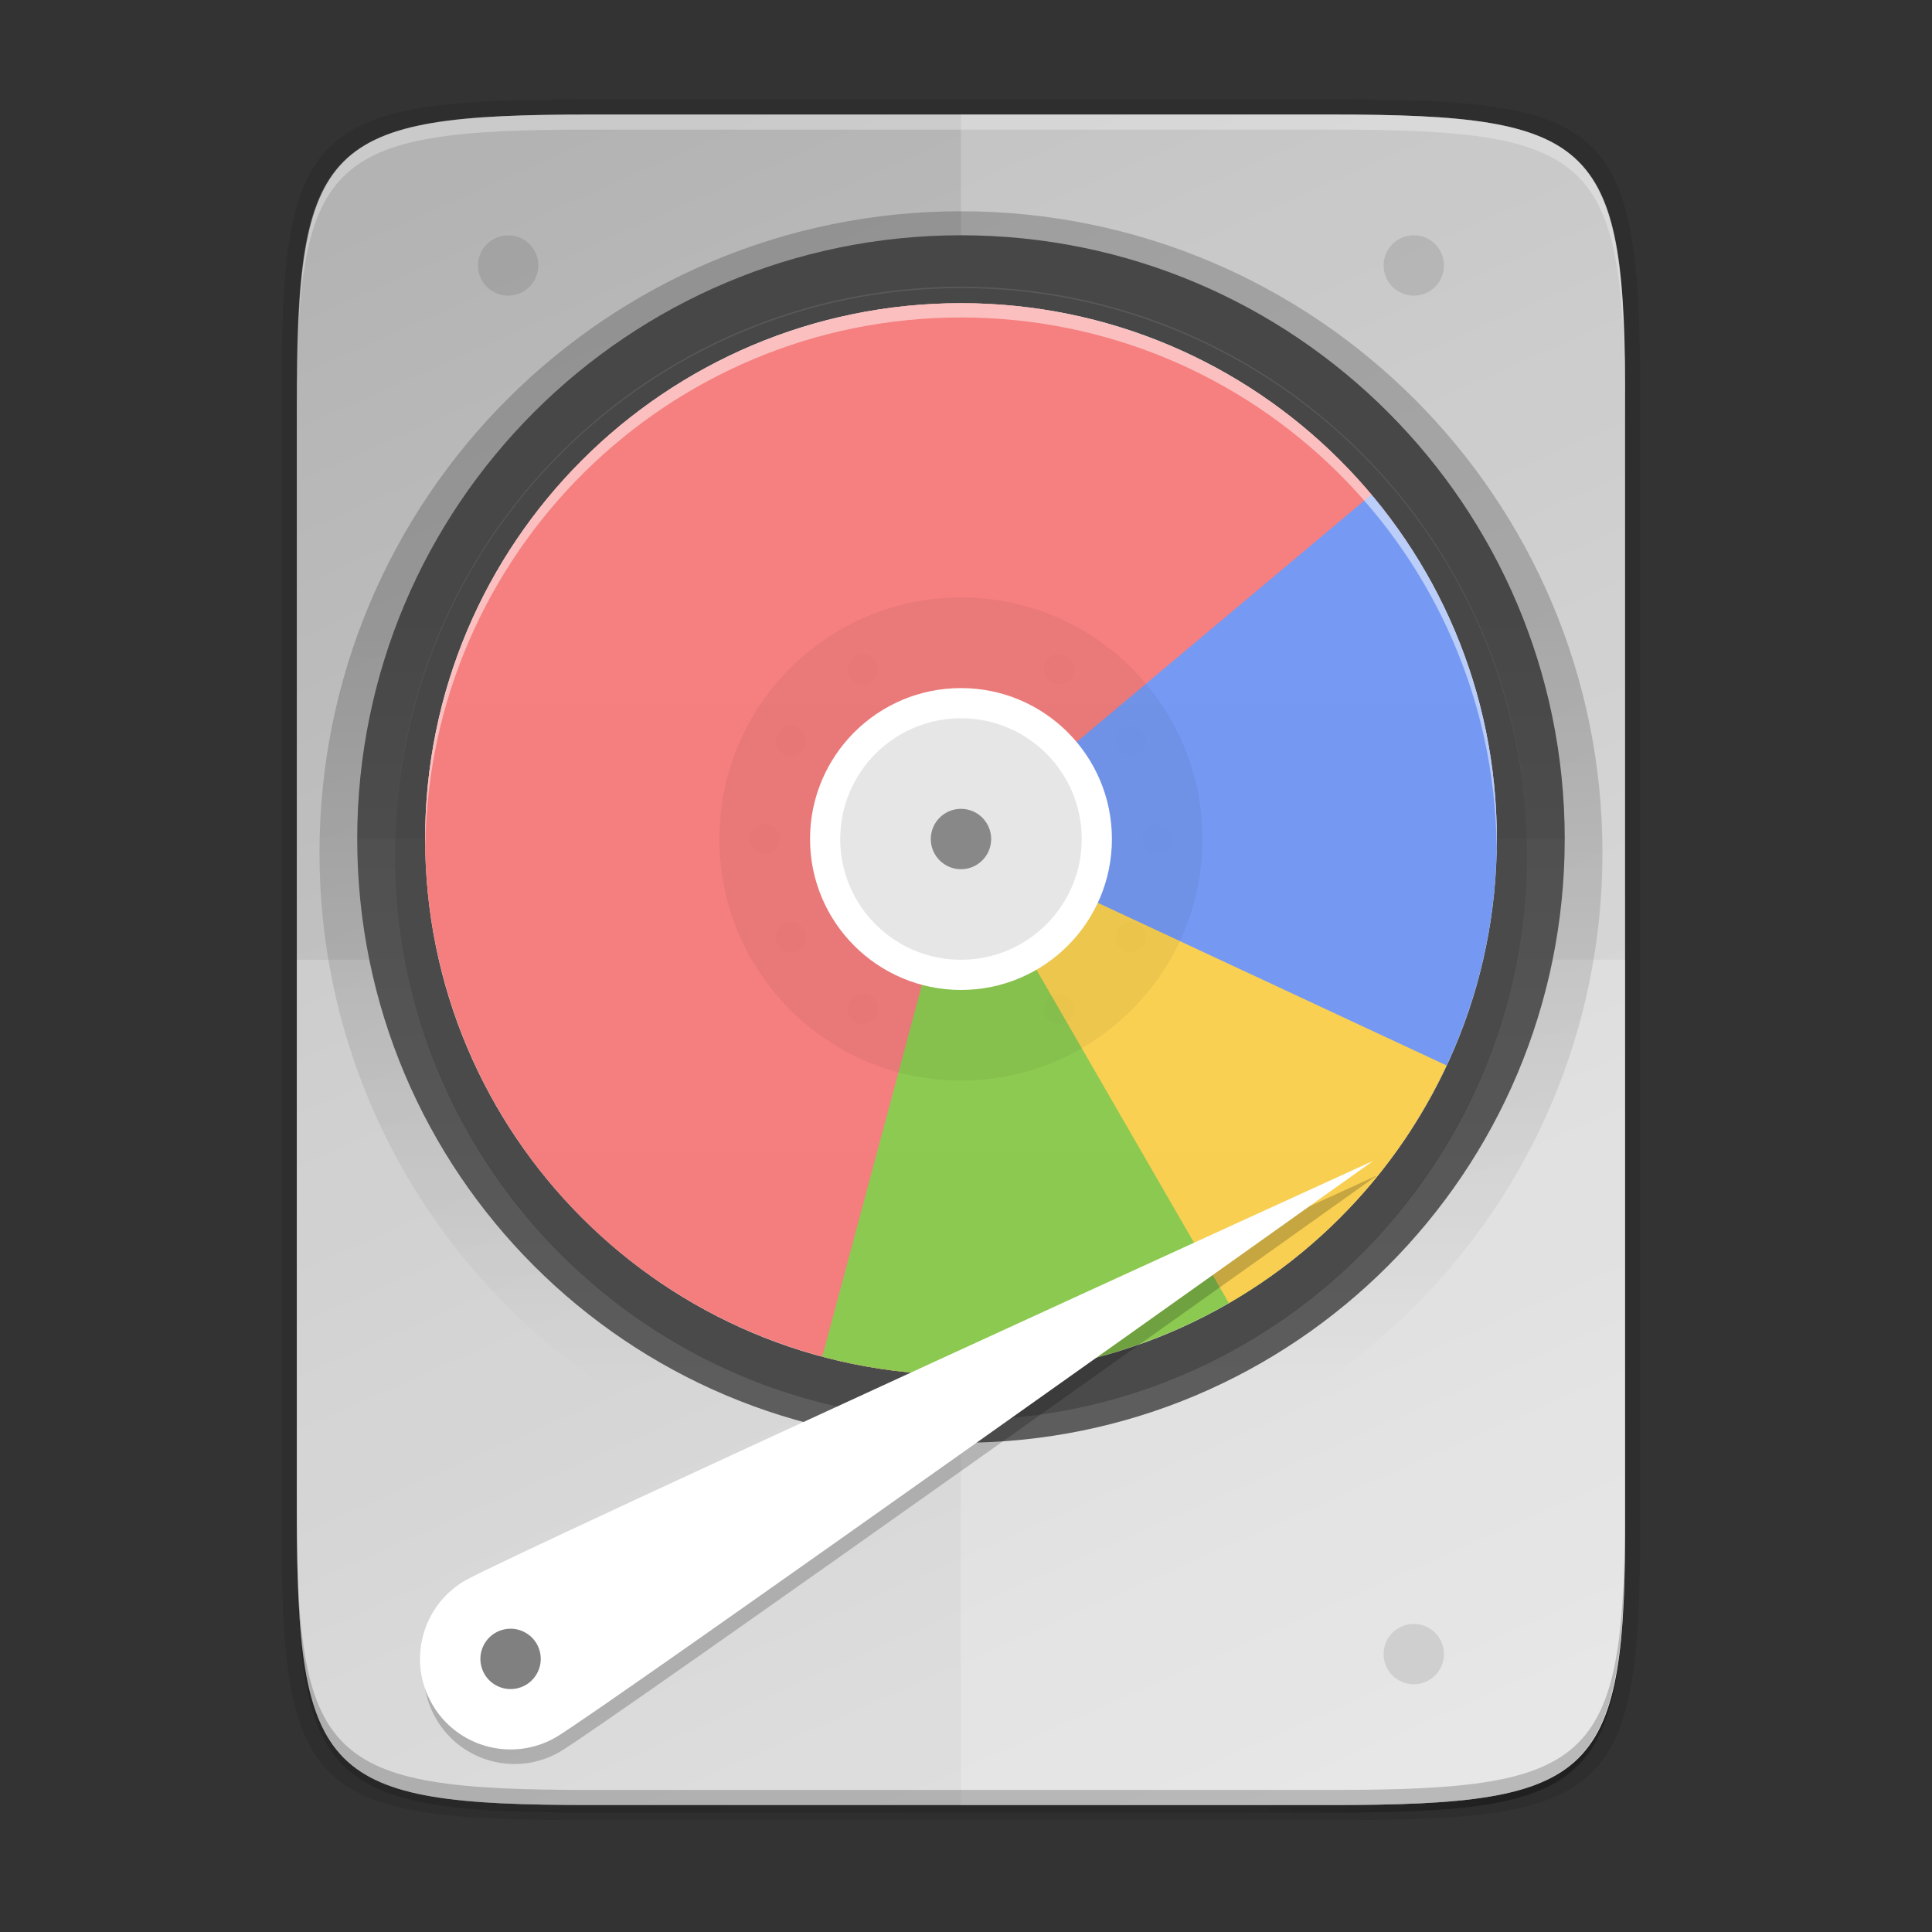 <svg width="256" height="256" viewBox="0 0 256 256" fill="none" xmlns="http://www.w3.org/2000/svg">
<rect x="0" y="0" width="256" height="256" fill="#333333" stroke="none"/>
<path opacity="0.1" d="M78.255 16.175C42.958 16.175 39.16 19.8 39.334 55.168V128.175V201.181C39.16 236.549 42.958 240.175 78.255 240.175H176.412C211.709 240.175 214.415 236.538 215.334 201.181V128.175V55.168C215.334 19.8 211.709 16.175 176.412 16.175H78.255Z" fill="black"/>
<path opacity="0.3" d="M78.255 16.175C42.958 16.175 39.16 19.8 39.334 55.168V128.175V201.181C39.16 236.549 42.958 240.175 78.255 240.175H176.412C211.709 240.175 215.334 236.55 215.334 201.181V128.175V55.168C215.334 19.8 211.709 16.175 176.412 16.175H78.255Z" fill="url(#paint0_linear)"/>
<path opacity="0.1" d="M77.145 13.175C41.046 13.175 37.162 16.865 37.339 52.865V127.175V201.485C37.162 237.485 41.046 241.175 77.145 241.175H177.532C213.631 241.175 217.339 237.485 217.339 201.485V127.175V52.865C217.339 16.864 213.631 13.175 177.532 13.175H77.145Z" fill="black"/>
<path d="M176.407 15.175C211.703 15.175 215.501 18.8 215.328 54.168V127.175V200.181C215.501 235.549 211.703 239.175 176.407 239.175H78.25C42.953 239.175 39.328 235.55 39.328 200.181V127.175V54.168C39.328 18.8 42.953 15.175 78.25 15.175H176.407Z" fill="url(#paint1_linear)"/>
<path opacity="0.3" d="M78.255 15.175C42.959 15.175 39.161 18.801 39.334 54.169V56.169C39.161 20.801 42.959 17.175 78.255 17.175H176.412C211.708 17.175 215.334 20.8 215.334 56.169V54.169C215.334 18.8 211.708 15.175 176.412 15.175H78.255Z" fill="white"/>
<path opacity="0.2" d="M39.328 127.175V200.181C39.328 235.549 42.953 239.175 78.25 239.175H176.406C211.703 239.175 215.501 235.549 215.328 200.181V127.175H39.328Z" fill="white"/>
<path opacity="0.2" d="M127.334 15.175V239.175H176.406C211.703 239.175 215.501 235.549 215.328 200.181V127.175V54.169C215.501 18.801 211.703 15.175 176.406 15.175H127.334Z" fill="white"/>
<path opacity="0.2" d="M78.261 239.175C42.964 239.175 39.166 235.549 39.339 200.181V198.181C39.166 233.549 42.964 237.175 78.261 237.175H176.417C211.714 237.175 215.339 233.549 215.339 198.181V200.181C215.339 235.549 211.714 239.175 176.417 239.175H78.261Z" fill="black"/>
<path d="M127.334 31.175C171.517 31.175 207.334 66.992 207.334 111.175C207.334 155.358 171.517 191.175 127.334 191.175C83.151 191.175 47.334 155.358 47.334 111.175C47.334 66.992 83.151 31.175 127.334 31.175Z" fill="#5D5D5D"/>
<path opacity="0.05" d="M47.334 111.175C47.334 100.669 49.403 90.266 53.423 80.56C57.444 70.854 63.337 62.035 70.765 54.606C78.194 47.177 87.013 41.285 96.719 37.264C106.425 33.244 116.828 31.175 127.334 31.175C137.839 31.175 148.242 33.244 157.948 37.264C167.654 41.285 176.474 47.177 183.902 54.606C191.331 62.035 197.224 70.854 201.244 80.56C205.264 90.266 207.334 100.669 207.334 111.175H47.334Z" fill="black"/>
<path opacity="0.2" d="M127.334 32.993C83.151 32.993 47.334 68.81 47.334 112.993C47.334 157.176 83.151 192.993 127.334 192.993C171.516 192.993 207.334 157.176 207.334 112.993C207.334 68.81 171.516 32.993 127.334 32.993Z" stroke="url(#paint2_linear)" stroke-width="10" stroke-linejoin="round"/>
<path opacity="0.2" d="M127.334 188.175C85.912 188.175 52.334 154.596 52.334 113.175C52.334 71.753 85.912 38.175 127.334 38.175C168.755 38.175 202.334 71.753 202.334 113.175C202.334 154.596 168.755 188.175 127.334 188.175Z" fill="black"/>
<path d="M127.334 182.175C88.121 182.175 56.334 150.387 56.334 111.175C56.334 71.962 88.121 40.175 127.334 40.175C166.546 40.175 198.334 71.962 198.334 111.175C198.334 150.387 166.546 182.175 127.334 182.175V182.175Z" fill="url(#paint3_linear)"/>
<path d="M128.622 182.163C112.087 182.463 95.966 176.982 83.042 166.665C70.117 156.349 61.199 141.844 57.826 125.655C54.453 109.465 56.838 92.606 64.568 77.987C72.298 63.367 84.889 51.905 100.168 45.577C115.447 39.25 132.455 38.455 148.258 43.328C164.061 48.202 177.667 58.439 186.728 72.273L127.334 111.175L128.622 182.163Z" fill="#F76363"/>
<path d="M181.723 65.537C191.474 77.158 197.247 91.598 198.195 106.739C199.143 121.88 195.216 136.927 186.99 149.673L127.334 111.175L181.723 65.537Z" fill="#5884F4"/>
<path d="M168.077 169.321C159.583 175.273 149.888 179.291 139.674 181.094C129.461 182.897 118.976 182.44 108.957 179.755L127.334 111.175L168.077 169.321Z" fill="#76C22B"/>
<path d="M191.681 141.181C185.524 154.386 175.452 165.377 162.834 172.663L127.334 111.175L191.681 141.181Z" fill="#FDC92B"/>
<path opacity="0.2" d="M127.334 40.175C88.121 40.175 56.334 71.962 56.334 111.174C56.334 150.387 88.121 182.174 127.334 182.174C166.546 182.174 198.334 150.387 198.334 111.174C198.334 71.962 166.546 40.175 127.334 40.175Z" fill="url(#paint4_linear)"/>
<path opacity="0.05" d="M127.334 143.174C145.007 143.174 159.334 128.847 159.334 111.174C159.334 93.501 145.007 79.174 127.334 79.174C109.661 79.174 95.334 93.501 95.334 111.174C95.334 128.847 109.661 143.174 127.334 143.174Z" fill="black"/>
<path d="M127.334 131.174C138.38 131.174 147.334 122.22 147.334 111.174C147.334 100.128 138.38 91.174 127.334 91.174C116.288 91.174 107.334 100.128 107.334 111.174C107.334 122.22 116.288 131.174 127.334 131.174Z" fill="white"/>
<g opacity="0.1">
<path opacity="0.1" d="M115.334 90.39C116.29 89.838 116.618 88.614 116.066 87.658C115.514 86.701 114.29 86.374 113.334 86.926C112.377 87.478 112.05 88.701 112.602 89.658C113.154 90.614 114.377 90.942 115.334 90.39Z" fill="black"/>
<path opacity="0.1" d="M141.334 135.423C142.29 134.871 142.618 133.648 142.066 132.691C141.514 131.735 140.29 131.407 139.334 131.959C138.377 132.512 138.05 133.735 138.602 134.691C139.154 135.648 140.377 135.976 141.334 135.423Z" fill="black"/>
<path opacity="0.1" d="M106.549 99.175C107.101 98.218 106.774 96.995 105.817 96.443C104.861 95.89 103.637 96.218 103.085 97.175C102.533 98.131 102.861 99.355 103.817 99.907C104.774 100.459 105.997 100.131 106.549 99.175Z" fill="black"/>
<path opacity="0.1" d="M151.583 125.175C152.135 124.218 151.807 122.995 150.85 122.443C149.894 121.89 148.671 122.218 148.118 123.175C147.566 124.131 147.894 125.354 148.85 125.907C149.807 126.459 151.03 126.131 151.583 125.175Z" fill="black"/>
<path opacity="0.1" d="M103.334 111.175C103.334 110.07 102.438 109.175 101.334 109.175C100.229 109.175 99.334 110.07 99.334 111.175C99.334 112.279 100.229 113.175 101.334 113.175C102.438 113.175 103.334 112.279 103.334 111.175Z" fill="black"/>
<path opacity="0.1" d="M155.334 111.175C155.334 110.07 154.438 109.175 153.334 109.175C152.229 109.175 151.334 110.07 151.334 111.175C151.334 112.279 152.229 113.175 153.334 113.175C154.438 113.175 155.334 112.279 155.334 111.175Z" fill="black"/>
<path opacity="0.1" d="M106.549 123.174C105.997 122.218 104.774 121.89 103.817 122.442C102.861 122.995 102.533 124.218 103.085 125.174C103.637 126.131 104.861 126.459 105.817 125.906C106.774 125.354 107.101 124.131 106.549 123.174Z" fill="black"/>
<path opacity="0.1" d="M151.583 97.174C151.03 96.218 149.807 95.89 148.85 96.442C147.894 96.995 147.566 98.218 148.118 99.174C148.671 100.131 149.894 100.459 150.85 99.906C151.807 99.354 152.135 98.131 151.583 97.174Z" fill="black"/>
<path opacity="0.1" d="M115.334 131.959C114.377 131.407 113.154 131.735 112.602 132.691C112.049 133.648 112.377 134.871 113.334 135.423C114.29 135.976 115.513 135.648 116.066 134.691C116.618 133.735 116.29 132.512 115.334 131.959Z" fill="black"/>
<path opacity="0.1" d="M141.334 86.926C140.377 86.374 139.154 86.701 138.602 87.658C138.049 88.614 138.377 89.838 139.334 90.39C140.29 90.942 141.513 90.614 142.066 89.658C142.618 88.701 142.29 87.478 141.334 86.926Z" fill="black"/>
<g opacity="0.1">
<path opacity="0.1" d="M127.334 135.175C126.229 135.175 125.334 136.07 125.334 137.175C125.334 138.279 126.229 139.175 127.334 139.175C128.438 139.175 129.334 138.279 129.334 137.175C129.334 136.07 128.438 135.175 127.334 135.175Z" fill="black"/>
<path opacity="0.1" d="M127.334 83.175C126.229 83.175 125.334 84.07 125.334 85.175C125.334 86.279 126.229 87.175 127.334 87.175C128.438 87.175 129.334 86.279 129.334 85.175C129.334 84.07 128.438 83.175 127.334 83.175Z" fill="black"/>
</g>
</g>
<path opacity="0.1" d="M127.334 127.174C136.171 127.174 143.334 120.011 143.334 111.174C143.334 102.338 136.171 95.174 127.334 95.174C118.497 95.174 111.334 102.338 111.334 111.174C111.334 120.011 118.497 127.174 127.334 127.174Z" fill="black"/>
<path d="M127.334 115.175C129.543 115.175 131.334 113.384 131.334 111.175C131.334 108.966 129.543 107.175 127.334 107.175C125.125 107.175 123.334 108.966 123.334 111.175C123.334 113.384 125.125 115.175 127.334 115.175Z" fill="#888888"/>
<path opacity="0.5" d="M127.334 40.175C88.121 40.175 56.334 71.962 56.334 111.175C56.334 111.492 56.354 111.805 56.358 112.121C56.867 73.347 88.439 42.068 127.334 42.068C166.228 42.068 197.801 73.347 198.31 112.121C198.314 111.805 198.334 111.492 198.334 111.175C198.334 71.962 166.546 40.175 127.334 40.175H127.334Z" fill="white"/>
<path opacity="0.1" d="M67.334 31.175C66.273 31.175 65.255 31.596 64.505 32.346C63.755 33.096 63.334 34.114 63.334 35.175C63.334 36.235 63.755 37.253 64.505 38.003C65.255 38.753 66.273 39.175 67.334 39.175C68.395 39.175 69.412 38.753 70.162 38.003C70.912 37.253 71.334 36.235 71.334 35.175C71.334 34.114 70.912 33.096 70.162 32.346C69.412 31.596 68.395 31.175 67.334 31.175V31.175Z" fill="black"/>
<path opacity="0.1" d="M187.334 31.175C186.273 31.175 185.255 31.596 184.505 32.346C183.755 33.096 183.334 34.114 183.334 35.175C183.334 36.235 183.755 37.253 184.505 38.003C185.255 38.753 186.273 39.175 187.334 39.175C188.395 39.175 189.412 38.753 190.162 38.003C190.912 37.253 191.334 36.235 191.334 35.175C191.334 34.114 190.912 33.096 190.162 32.346C189.412 31.596 188.395 31.175 187.334 31.175V31.175Z" fill="black"/>
<path opacity="0.2" d="M182.488 155.741C182.488 155.741 79.912 228.819 74.172 232.133C68.433 235.447 61.094 233.48 57.78 227.741C54.466 222.001 56.433 214.662 62.172 211.348C67.912 208.035 182.488 155.741 182.488 155.741Z" fill="black"/>
<path d="M181.97 153.809C181.97 153.809 79.394 226.887 73.655 230.201C67.915 233.515 60.576 231.548 57.262 225.809C53.949 220.069 55.915 212.73 61.655 209.417C67.394 206.103 181.97 153.809 181.97 153.809V153.809Z" fill="white"/>
<path d="M68.688 223.676C70.822 223.104 72.088 220.911 71.516 218.777C70.945 216.643 68.751 215.377 66.618 215.948C64.484 216.52 63.217 218.713 63.789 220.847C64.361 222.981 66.554 224.248 68.688 223.676Z" fill="#808080"/>
<path opacity="0.1" d="M187.334 215.175C186.273 215.175 185.255 215.596 184.505 216.346C183.755 217.096 183.334 218.114 183.334 219.175C183.334 220.235 183.755 221.253 184.505 222.003C185.255 222.753 186.273 223.175 187.334 223.175C188.395 223.175 189.412 222.753 190.162 222.003C190.912 221.253 191.334 220.235 191.334 219.175C191.334 218.114 190.912 217.096 190.162 216.346C189.412 215.596 188.395 215.175 187.334 215.175Z" fill="black"/>
<defs>
<linearGradient id="paint0_linear" x1="27.334" y1="23.175" x2="227.334" y2="223.175" gradientUnits="userSpaceOnUse">
<stop stop-opacity="0.588"/>
<stop offset="0.88" stop-opacity="0"/>
<stop offset="1"/>
</linearGradient>
<linearGradient id="paint1_linear" x1="78.256" y1="15.175" x2="176.422" y2="237.173" gradientUnits="userSpaceOnUse">
<stop stop-color="#B3B3B3"/>
<stop offset="1" stop-color="#D9D9D9"/>
</linearGradient>
<linearGradient id="paint2_linear" x1="127.334" y1="82.084" x2="127.334" y2="183.902" gradientUnits="userSpaceOnUse">
<stop/>
<stop offset="1" stop-opacity="0"/>
</linearGradient>
<linearGradient id="paint3_linear" x1="127.334" y1="40.175" x2="127.334" y2="182.175" gradientUnits="userSpaceOnUse">
<stop stop-color="#E6E6E6"/>
<stop offset="1" stop-color="#F2F2F2"/>
</linearGradient>
<linearGradient id="paint4_linear" x1="127.334" y1="182.174" x2="127.334" y2="40.175" gradientUnits="userSpaceOnUse">
<stop stop-color="#E6E6E6"/>
<stop offset="1" stop-color="#F2F2F2"/>
</linearGradient>
</defs>
</svg>

